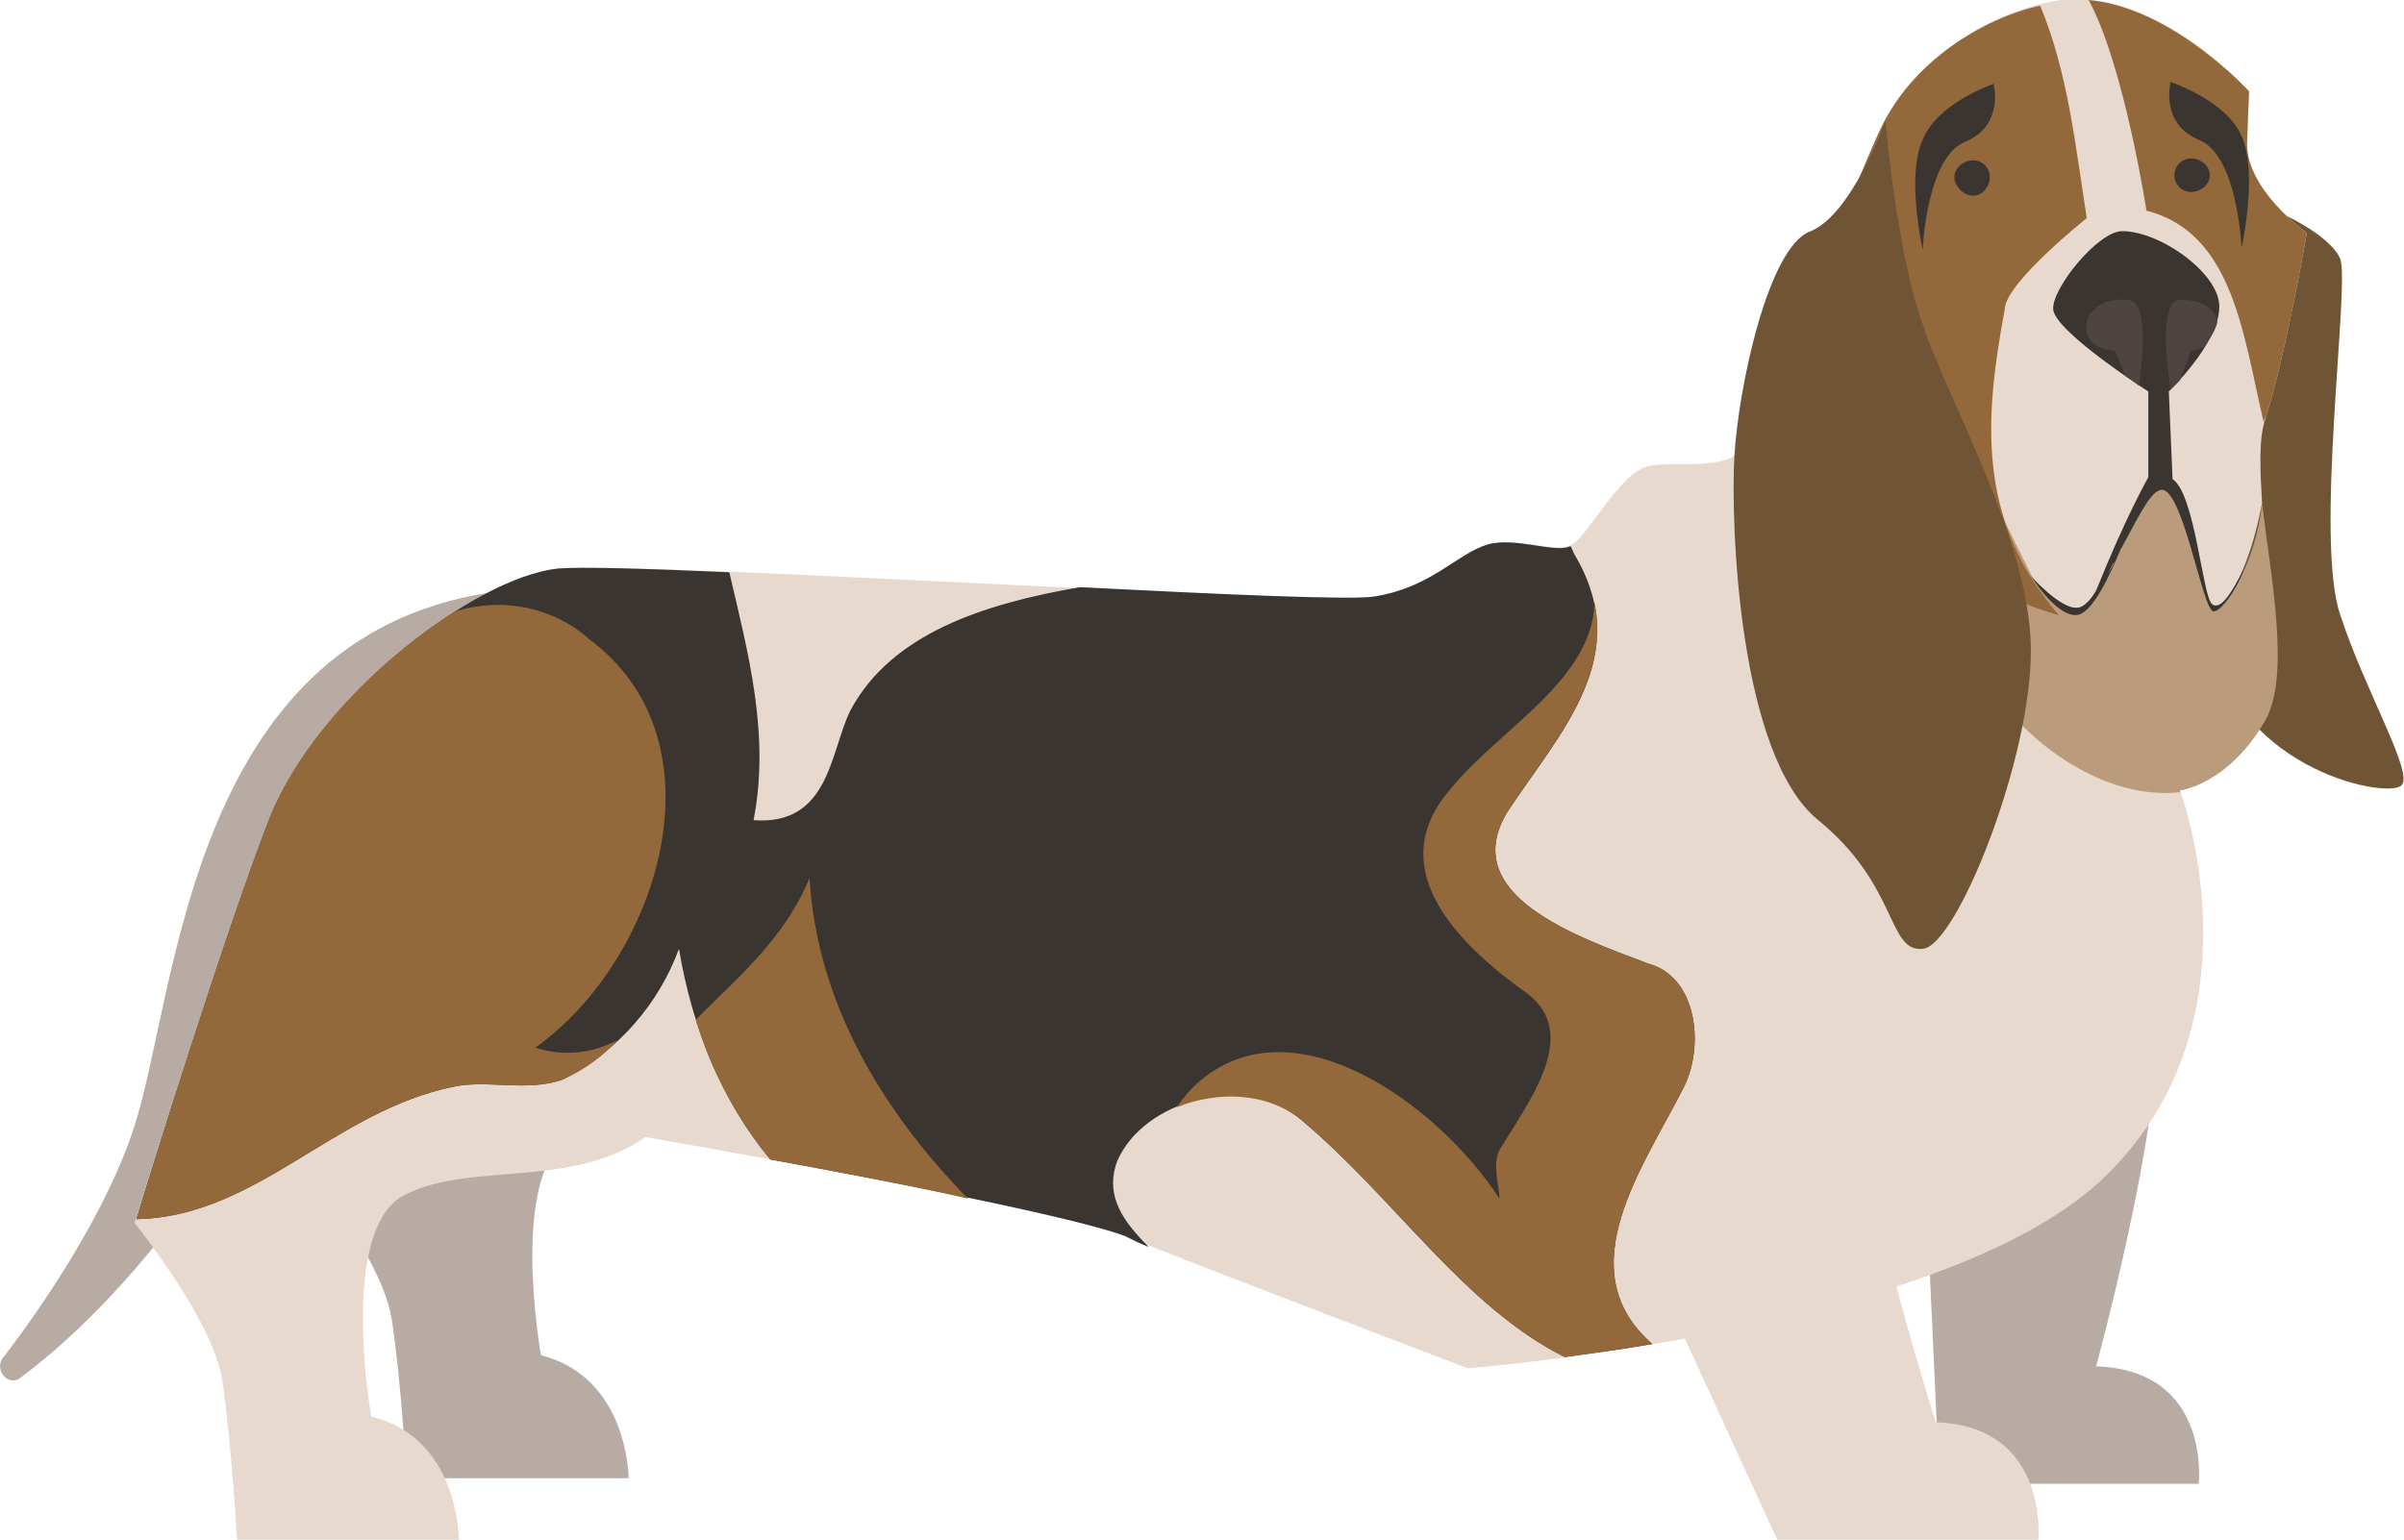 <?xml version="1.0" encoding="UTF-8"?>
<!DOCTYPE svg PUBLIC "-//W3C//DTD SVG 1.1//EN" "http://www.w3.org/Graphics/SVG/1.1/DTD/svg11.dtd">
<!-- Creator: CorelDRAW X7 -->
<svg xmlns="http://www.w3.org/2000/svg" xml:space="preserve" width="2.207in" height="1.414in" version="1.1" style="shape-rendering:geometricPrecision; text-rendering:geometricPrecision; image-rendering:optimizeQuality; fill-rule:evenodd; clip-rule:evenodd"
viewBox="0 0 1289 826"
 xmlns:xlink="http://www.w3.org/1999/xlink">
 <defs>
  <style type="text/css">
   <![CDATA[
    .fil1 {fill:#E8D9CF}
    .fil4 {fill:#BA9B7B}
    .fil0 {fill:#B7ABA4}
    .fil5 {fill:#93693B}
    .fil3 {fill:#6F5435}
    .fil6 {fill:#4E4540}
    .fil2 {fill:#3A3531}
   ]]>
  </style>
 </defs>
 <g id="Layer_x0020_1">

  <path class="fil0" d="M11 739c-6,5 -14,-3 -10,-10 24,-31 57,-81 71,-125 23,-71 29,-261 190,-286 0,0 -96,305 -251,421z"/>
  <path class="fil0" d="M163 624c0,0 42,51 47,84 5,32 8,85 8,85l119 0c0,0 0,-54 -47,-66 0,0 -18,-100 17,-118l-144 15z"/>
  <path class="fil0" d="M1031 599l9 197 139 0c0,0 7,-61 -55,-63 0,0 36,-132 32,-184l-125 50z"/>
  <path class="fil1" d="M1107 0c-32,3 -79,28 -99,70 -19,42 -64,159 -74,171 -10,12 -36,6 -50,9 -15,3 -33,38 -41,42 -8,5 -29,-4 -45,0 -17,5 -30,23 -61,28 -30,5 -392,-19 -438,-15 -45,5 -129,69 -155,135 -26,67 -72,216 -72,216 0,0 42,52 47,84 5,33 8,86 8,86l119 0c0,0 0,-55 -47,-66 0,0 -18,-101 18,-119 35,-18 89,-3 129,-31 0,0 215,37 257,53 42,17 184,71 184,71 0,0 259,-20 343,-104 85,-84 39,-206 39,-206 0,0 26,-3 46,-38 19,-35 -12,-126 0,-162 11,-35 22,-99 22,-99 0,0 -34,-24 -32,-50 1,-26 1,-26 1,-26 0,0 -48,-54 -99,-49z"/>
  <path class="fil1" d="M874 654l79 172 140 0c0,0 6,-61 -55,-63 0,0 -34,-107 -39,-159l-125 50z"/>
  <path class="fil2" d="M903 583c11,-22 7,-59 -19,-66 -40,-15 -102,-37 -76,-81 29,-44 69,-84 36,-139 -1,-2 -1,-3 -2,-4 -8,4 -29,-5 -44,-1 -17,5 -30,23 -61,28 -12,2 -79,-1 -158,-5 -52,9 -101,25 -123,66 -11,22 -11,62 -52,59 9,-46 -3,-90 -13,-133 -45,-2 -80,-3 -92,-2 -45,5 -129,69 -155,135 -24,62 -65,194 -71,214 64,-1 106,-58 170,-71 18,-4 40,3 59,-4 29,-15 51,-40 62,-70 7,42 23,82 49,113 66,12 163,31 190,41 4,2 8,4 13,6 -13,-13 -24,-27 -17,-46 14,-33 69,-48 99,-22 50,42 87,100 141,127 14,-2 30,-4 47,-7 -46,-40 -4,-96 17,-138z"/>
  <path class="fil3" d="M1220 113c0,0 29,12 35,26 5,15 -14,151 0,191 13,40 39,84 33,91 -5,8 -87,-6 -103,-78 -17,-73 35,-230 35,-230z"/>
  <path class="fil1" d="M1237 125c0,0 -34,-24 -32,-50 1,-26 1,-26 1,-26 0,0 -48,-54 -99,-49 -32,3 -79,28 -99,70 -5,11 -11,27 -19,45 3,3 6,7 9,10 37,73 48,190 136,215 51,14 70,-24 79,-70 -1,-18 -2,-35 2,-46 11,-35 22,-99 22,-99z"/>
  <path class="fil4" d="M1213 270c5,41 15,92 2,116 -20,35 -46,38 -46,38l0 1c-38,4 -76,-22 -98,-51 -55,-72 -84,-154 -90,-239 3,-7 6,-14 8,-20 3,3 6,7 9,10l93 187c0,0 14,17 22,18 9,0 27,-53 33,-60 6,-7 13,-15 20,-7 7,8 14,52 20,61 6,8 24,-23 27,-54z"/>
  <path class="fil5" d="M287 562c66,-47 103,-164 29,-219 -19,-17 -46,-23 -72,-15 -40,25 -83,68 -100,112 -24,62 -65,194 -71,214 64,-1 106,-58 170,-71 18,-4 40,3 59,-4 11,-5 21,-12 29,-21 -13,7 -29,9 -44,4z"/>
  <path class="fil5" d="M434 471c-13,32 -38,53 -61,76 8,27 22,53 40,75 32,6 71,13 106,21 -47,-48 -81,-106 -85,-172z"/>
  <path class="fil5" d="M884 517c-40,-15 -102,-37 -76,-81 24,-37 56,-71 47,-113 -1,42 -51,68 -77,100 -36,41 0,81 41,110 29,22 0,59 -15,84 -4,8 0,19 0,26 -33,-51 -114,-110 -165,-59 -3,3 -6,7 -8,10 22,-9 49,-8 67,7 50,42 87,100 141,127 14,-2 30,-4 47,-7 -46,-40 -4,-96 17,-138 11,-22 7,-59 -19,-66z"/>
  <path class="fil5" d="M1214 227c0,-1 0,-2 1,-3 11,-35 22,-99 22,-99 0,0 -34,-24 -32,-50 1,-26 1,-26 1,-26 0,0 -41,-45 -86,-49 19,35 31,113 31,113 47,12 52,68 63,114z"/>
  <path class="fil5" d="M1008 70c-7,15 -17,40 -28,67 -5,84 37,169 124,193 -44,-51 -40,-105 -29,-164 0,-14 44,-49 44,-49 -6,-38 -10,-78 -25,-114 -31,7 -69,30 -86,67z"/>
  <path class="fil2" d="M1069 45c0,0 -30,10 -38,30 -9,19 0,59 0,59 0,0 2,-50 23,-58 21,-9 15,-31 15,-31z"/>
  <path class="fil2" d="M1067 95c0,5 -4,10 -9,10 -5,0 -10,-5 -10,-10 0,-5 5,-9 10,-9 5,0 9,4 9,9z"/>
  <path class="fil2" d="M1164 44c0,0 30,10 38,29 9,20 0,60 0,60 0,0 -2,-50 -23,-58 -21,-9 -15,-31 -15,-31z"/>
  <path class="fil2" d="M1166 94c0,5 4,9 9,9 5,0 10,-4 10,-9 0,-5 -5,-9 -10,-9 -5,0 -9,4 -9,9z"/>
  <path class="fil2" d="M1130 309c1,-3 2,-5 4,-8 -1,3 -3,5 -4,8zm56 15c-5,-5 -9,-59 -21,-67l-2 -47c0,0 26,-25 27,-44 2,-18 -31,-42 -52,-42 -13,0 -38,31 -37,42 1,12 51,44 51,44l0 46c0,0 -13,23 -28,61 -3,5 -7,9 -10,9 -9,1 -25,-17 -25,-17 0,0 13,21 24,21 9,0 19,-23 24,-35 8,-14 15,-30 21,-32 12,-5 23,65 29,65 4,0 12,-11 16,-22 -6,11 -12,22 -17,18z"/>
  <path class="fil6" d="M1142 161c-14,-2 -25,6 -23,17 2,10 15,10 15,10l6 14c3,2 5,3 7,5 2,-15 5,-44 -5,-46z"/>
  <path class="fil6" d="M1168 161c-10,2 -6,35 -4,48 1,-1 3,-3 5,-5l6 -16c0,0 4,0 7,-2 3,-4 6,-9 7,-13 -1,-8 -10,-13 -21,-12z"/>
  <path class="fil3" d="M1011 65c0,0 -18,50 -40,59 -23,8 -39,85 -41,121 -2,35 2,160 45,195 43,35 37,71 56,69 18,-1 59,-103 58,-162 -1,-58 -45,-133 -58,-173 -14,-39 -20,-109 -20,-109z"/>
 </g>
</svg>
